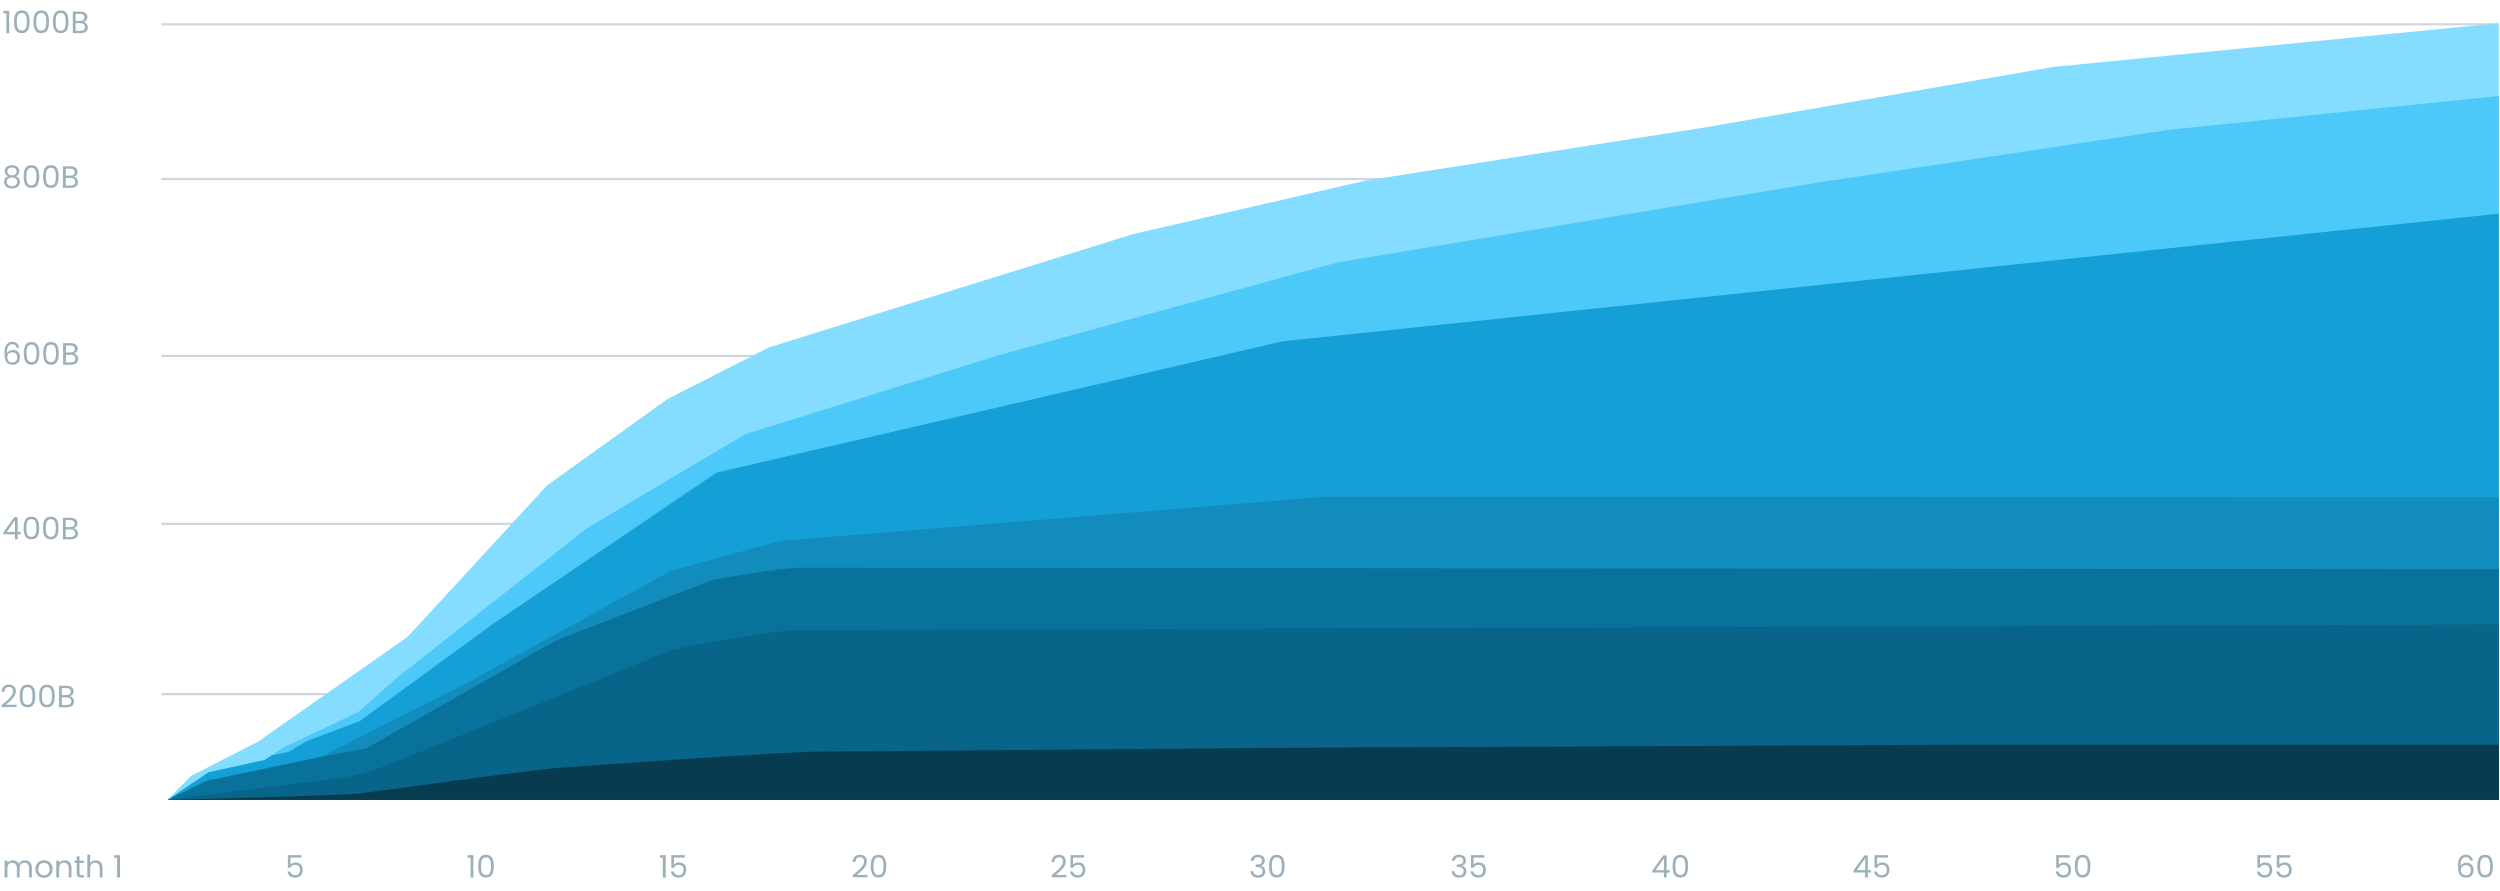 <svg width="1131" height="403" viewBox="0 0 1131 403" fill="none" xmlns="http://www.w3.org/2000/svg">
<g clip-path="url(#clip0_1660_4616)">
<path d="M73 11H1130" stroke="#063B50" stroke-opacity="0.2" stroke-miterlimit="10"/>
<path d="M73 81H1130" stroke="#063B50" stroke-opacity="0.2" stroke-miterlimit="10"/>
<path d="M73 161H1130" stroke="#063B50" stroke-opacity="0.2" stroke-miterlimit="10"/>
<path d="M73 237H1130" stroke="#063B50" stroke-opacity="0.2" stroke-miterlimit="10"/>
<path d="M73 314H1130" stroke="#063B50" stroke-opacity="0.2" stroke-miterlimit="10"/>
<path d="M75.85 361.85L86.35 351.04L116.57 335.63L184.34 288.16L247.58 219.53L302.02 180.51L347.89 157.15L512.67 105.89L618 81.67L771.03 57.69L928.84 30.29L1130.46 10.5V361.85H75.85Z" fill="#84DCFF"/>
<path d="M75.85 361.85L94.39 349.37L119.81 343.79L128.37 338.08L162.11 322.16L179.22 306.95L265.47 238.99L337.24 196.4L452.25 160.58L604.8 118.76L821.99 82.64L981.91 58.64L1130.46 43.43V361.85H75.85Z" fill="#4CC8F9"/>
<path d="M75.85 361.85H1130.46V96.66L580.33 154.4L324.17 213.81L222.7 282.48L162.82 326.2L138.82 335.23L130.5 340.22L123.05 341.63L119.81 343.79L94.39 349.37L75.85 361.85Z" fill="#149FD6"/>
<path d="M145.24 342.36L210.58 309.33L303.49 258.24L352.92 244.7L599.57 224.74L1130.46 224.97V361.85H75.85" fill="#128CBC"/>
<path d="M75.85 361.85L93.2 353.3L145.24 342.37L165.68 338.57L251.22 289.86L322.51 262.3C322.51 262.3 352.93 256.83 361.72 256.83C370.51 256.83 1130.47 257.54 1130.47 257.54V361.86H75.85V361.85Z" fill="#09729B"/>
<path d="M75.85 361.85C75.85 361.85 141.67 353.53 149.75 352.58C157.83 351.63 165.67 349.73 173.75 346.64C181.83 343.55 290.66 299.59 299.69 295.55C308.72 291.51 355.53 285.09 357.91 285.09C360.29 285.09 1130.46 282.48 1130.46 282.48V361.85H75.85Z" fill="#086589"/>
<path d="M75.85 361.85C75.85 361.85 153.08 359.95 162.11 359C171.14 358.05 237.2 348.54 253.12 347.36C269.04 346.18 354.82 339.99 372.64 339.99C390.46 339.99 589.11 338.09 618.82 338.09C648.53 338.09 870.46 336.9 885.91 336.9H1130.46V361.85H75.85Z" fill="#063B50"/>
</g>
<path d="M11.304 389.188C11.901 389.188 12.433 389.314 12.9 389.566C13.367 389.809 13.735 390.177 14.006 390.672C14.277 391.167 14.412 391.769 14.412 392.478V397H13.152V392.66C13.152 391.895 12.961 391.311 12.578 390.91C12.205 390.499 11.696 390.294 11.052 390.294C10.389 390.294 9.862 390.509 9.47 390.938C9.078 391.358 8.882 391.969 8.882 392.772V397H7.622V392.66C7.622 391.895 7.431 391.311 7.048 390.91C6.675 390.499 6.166 390.294 5.522 390.294C4.859 390.294 4.332 390.509 3.94 390.938C3.548 391.358 3.352 391.969 3.352 392.772V397H2.078V389.328H3.352V390.434C3.604 390.033 3.94 389.725 4.36 389.51C4.789 389.295 5.261 389.188 5.774 389.188C6.418 389.188 6.987 389.333 7.482 389.622C7.977 389.911 8.345 390.336 8.588 390.896C8.803 390.355 9.157 389.935 9.652 389.636C10.147 389.337 10.697 389.188 11.304 389.188ZM19.848 397.126C19.129 397.126 18.476 396.963 17.888 396.636C17.309 396.309 16.852 395.847 16.516 395.25C16.189 394.643 16.026 393.943 16.026 393.15C16.026 392.366 16.194 391.675 16.53 391.078C16.875 390.471 17.342 390.009 17.93 389.692C18.518 389.365 19.176 389.202 19.904 389.202C20.632 389.202 21.29 389.365 21.878 389.692C22.466 390.009 22.928 390.467 23.264 391.064C23.609 391.661 23.782 392.357 23.782 393.15C23.782 393.943 23.605 394.643 23.25 395.25C22.904 395.847 22.433 396.309 21.836 396.636C21.238 396.963 20.576 397.126 19.848 397.126ZM19.848 396.006C20.305 396.006 20.735 395.899 21.136 395.684C21.537 395.469 21.859 395.147 22.102 394.718C22.354 394.289 22.48 393.766 22.48 393.15C22.48 392.534 22.358 392.011 22.116 391.582C21.873 391.153 21.556 390.835 21.164 390.63C20.772 390.415 20.347 390.308 19.89 390.308C19.423 390.308 18.994 390.415 18.602 390.63C18.219 390.835 17.911 391.153 17.678 391.582C17.445 392.011 17.328 392.534 17.328 393.15C17.328 393.775 17.44 394.303 17.664 394.732C17.897 395.161 18.205 395.483 18.588 395.698C18.971 395.903 19.39 396.006 19.848 396.006ZM29.195 389.188C30.128 389.188 30.884 389.473 31.463 390.042C32.042 390.602 32.331 391.414 32.331 392.478V397H31.071V392.66C31.071 391.895 30.88 391.311 30.497 390.91C30.114 390.499 29.592 390.294 28.929 390.294C28.257 390.294 27.72 390.504 27.319 390.924C26.927 391.344 26.731 391.955 26.731 392.758V397H25.457V389.328H26.731V390.42C26.983 390.028 27.324 389.725 27.753 389.51C28.192 389.295 28.672 389.188 29.195 389.188ZM35.966 390.378V394.9C35.966 395.273 36.045 395.539 36.204 395.698C36.363 395.847 36.638 395.922 37.03 395.922H37.968V397H36.82C36.111 397 35.579 396.837 35.224 396.51C34.869 396.183 34.692 395.647 34.692 394.9V390.378H33.698V389.328H34.692V387.396H35.966V389.328H37.968V390.378H35.966ZM43.32 389.188C43.898 389.188 44.421 389.314 44.888 389.566C45.354 389.809 45.718 390.177 45.98 390.672C46.25 391.167 46.386 391.769 46.386 392.478V397H45.126V392.66C45.126 391.895 44.934 391.311 44.552 390.91C44.169 390.499 43.646 390.294 42.984 390.294C42.312 390.294 41.775 390.504 41.374 390.924C40.982 391.344 40.786 391.955 40.786 392.758V397H39.512V386.64H40.786V390.42C41.038 390.028 41.383 389.725 41.822 389.51C42.27 389.295 42.769 389.188 43.32 389.188ZM51.653 388.04V386.878H54.285V397H52.997V388.04H51.653Z" fill="#063B50" fill-opacity="0.4"/>
<path d="M0.714 318.978C1.899 318.026 2.828 317.247 3.5 316.64C4.172 316.024 4.737 315.385 5.194 314.722C5.661 314.05 5.894 313.392 5.894 312.748C5.894 312.141 5.745 311.665 5.446 311.32C5.157 310.965 4.685 310.788 4.032 310.788C3.397 310.788 2.903 310.989 2.548 311.39C2.203 311.782 2.016 312.309 1.988 312.972H0.756C0.793 311.927 1.111 311.119 1.708 310.55C2.305 309.981 3.075 309.696 4.018 309.696C4.979 309.696 5.74 309.962 6.3 310.494C6.869 311.026 7.154 311.759 7.154 312.692C7.154 313.467 6.921 314.223 6.454 314.96C5.997 315.688 5.474 316.332 4.886 316.892C4.298 317.443 3.547 318.087 2.632 318.824H7.448V319.888H0.714V318.978ZM8.921 314.834C8.921 313.229 9.182 311.978 9.705 311.082C10.227 310.177 11.142 309.724 12.449 309.724C13.746 309.724 14.656 310.177 15.179 311.082C15.701 311.978 15.963 313.229 15.963 314.834C15.963 316.467 15.701 317.737 15.179 318.642C14.656 319.547 13.746 320 12.449 320C11.142 320 10.227 319.547 9.705 318.642C9.182 317.737 8.921 316.467 8.921 314.834ZM14.703 314.834C14.703 314.022 14.647 313.336 14.535 312.776C14.432 312.207 14.213 311.749 13.877 311.404C13.55 311.059 13.074 310.886 12.449 310.886C11.814 310.886 11.329 311.059 10.993 311.404C10.666 311.749 10.447 312.207 10.335 312.776C10.232 313.336 10.181 314.022 10.181 314.834C10.181 315.674 10.232 316.379 10.335 316.948C10.447 317.517 10.666 317.975 10.993 318.32C11.329 318.665 11.814 318.838 12.449 318.838C13.074 318.838 13.55 318.665 13.877 318.32C14.213 317.975 14.432 317.517 14.535 316.948C14.647 316.379 14.703 315.674 14.703 314.834ZM17.712 314.834C17.712 313.229 17.973 311.978 18.496 311.082C19.018 310.177 19.933 309.724 21.24 309.724C22.537 309.724 23.447 310.177 23.97 311.082C24.492 311.978 24.754 313.229 24.754 314.834C24.754 316.467 24.492 317.737 23.97 318.642C23.447 319.547 22.537 320 21.24 320C19.933 320 19.018 319.547 18.496 318.642C17.973 317.737 17.712 316.467 17.712 314.834ZM23.494 314.834C23.494 314.022 23.438 313.336 23.326 312.776C23.223 312.207 23.004 311.749 22.668 311.404C22.341 311.059 21.865 310.886 21.24 310.886C20.605 310.886 20.12 311.059 19.784 311.404C19.457 311.749 19.238 312.207 19.126 312.776C19.023 313.336 18.972 314.022 18.972 314.834C18.972 315.674 19.023 316.379 19.126 316.948C19.238 317.517 19.457 317.975 19.784 318.32C20.12 318.665 20.605 318.838 21.24 318.838C21.865 318.838 22.341 318.665 22.668 318.32C23.004 317.975 23.223 317.517 23.326 316.948C23.438 316.379 23.494 315.674 23.494 314.834ZM31.599 314.974C31.953 315.03 32.275 315.175 32.565 315.408C32.863 315.641 33.097 315.931 33.265 316.276C33.442 316.621 33.531 316.99 33.531 317.382C33.531 317.877 33.405 318.325 33.153 318.726C32.901 319.118 32.532 319.431 32.047 319.664C31.571 319.888 31.006 320 30.353 320H26.713V310.242H30.213C30.875 310.242 31.44 310.354 31.907 310.578C32.373 310.793 32.723 311.087 32.957 311.46C33.19 311.833 33.307 312.253 33.307 312.72C33.307 313.299 33.148 313.779 32.831 314.162C32.523 314.535 32.112 314.806 31.599 314.974ZM27.987 314.456H30.129C30.726 314.456 31.188 314.316 31.515 314.036C31.841 313.756 32.005 313.369 32.005 312.874C32.005 312.379 31.841 311.992 31.515 311.712C31.188 311.432 30.717 311.292 30.101 311.292H27.987V314.456ZM30.241 318.95C30.875 318.95 31.37 318.801 31.725 318.502C32.079 318.203 32.257 317.788 32.257 317.256C32.257 316.715 32.07 316.29 31.697 315.982C31.323 315.665 30.824 315.506 30.199 315.506H27.987V318.95H30.241Z" fill="#063B50" fill-opacity="0.4"/>
<path d="M1.56 241.746V240.78L6.474 233.976H8V240.64H9.4V241.746H8V244H6.74V241.746H1.56ZM6.796 235.306L3.03 240.64H6.796V235.306ZM10.673 238.834C10.673 237.229 10.934 235.978 11.457 235.082C11.979 234.177 12.894 233.724 14.201 233.724C15.498 233.724 16.408 234.177 16.931 235.082C17.453 235.978 17.715 237.229 17.715 238.834C17.715 240.467 17.453 241.737 16.931 242.642C16.408 243.547 15.498 244 14.201 244C12.894 244 11.979 243.547 11.457 242.642C10.934 241.737 10.673 240.467 10.673 238.834ZM16.455 238.834C16.455 238.022 16.399 237.336 16.287 236.776C16.184 236.207 15.965 235.749 15.629 235.404C15.302 235.059 14.826 234.886 14.201 234.886C13.566 234.886 13.081 235.059 12.745 235.404C12.418 235.749 12.199 236.207 12.087 236.776C11.984 237.336 11.933 238.022 11.933 238.834C11.933 239.674 11.984 240.379 12.087 240.948C12.199 241.517 12.418 241.975 12.745 242.32C13.081 242.665 13.566 242.838 14.201 242.838C14.826 242.838 15.302 242.665 15.629 242.32C15.965 241.975 16.184 241.517 16.287 240.948C16.399 240.379 16.455 239.674 16.455 238.834ZM19.464 238.834C19.464 237.229 19.725 235.978 20.248 235.082C20.77 234.177 21.685 233.724 22.992 233.724C24.289 233.724 25.199 234.177 25.722 235.082C26.244 235.978 26.506 237.229 26.506 238.834C26.506 240.467 26.244 241.737 25.722 242.642C25.199 243.547 24.289 244 22.992 244C21.685 244 20.77 243.547 20.248 242.642C19.725 241.737 19.464 240.467 19.464 238.834ZM25.246 238.834C25.246 238.022 25.19 237.336 25.078 236.776C24.975 236.207 24.756 235.749 24.42 235.404C24.093 235.059 23.617 234.886 22.992 234.886C22.357 234.886 21.872 235.059 21.536 235.404C21.209 235.749 20.99 236.207 20.878 236.776C20.775 237.336 20.724 238.022 20.724 238.834C20.724 239.674 20.775 240.379 20.878 240.948C20.99 241.517 21.209 241.975 21.536 242.32C21.872 242.665 22.357 242.838 22.992 242.838C23.617 242.838 24.093 242.665 24.42 242.32C24.756 241.975 24.975 241.517 25.078 240.948C25.19 240.379 25.246 239.674 25.246 238.834ZM33.351 238.974C33.705 239.03 34.027 239.175 34.317 239.408C34.615 239.641 34.849 239.931 35.017 240.276C35.194 240.621 35.283 240.99 35.283 241.382C35.283 241.877 35.157 242.325 34.905 242.726C34.653 243.118 34.284 243.431 33.799 243.664C33.323 243.888 32.758 244 32.105 244H28.465V234.242H31.965C32.627 234.242 33.192 234.354 33.659 234.578C34.125 234.793 34.475 235.087 34.709 235.46C34.942 235.833 35.059 236.253 35.059 236.72C35.059 237.299 34.9 237.779 34.583 238.162C34.275 238.535 33.864 238.806 33.351 238.974ZM29.739 238.456H31.881C32.478 238.456 32.94 238.316 33.267 238.036C33.593 237.756 33.757 237.369 33.757 236.874C33.757 236.379 33.593 235.992 33.267 235.712C32.94 235.432 32.469 235.292 31.853 235.292H29.739V238.456ZM31.993 242.95C32.627 242.95 33.122 242.801 33.477 242.502C33.831 242.203 34.009 241.788 34.009 241.256C34.009 240.715 33.822 240.29 33.449 239.982C33.075 239.665 32.576 239.506 31.951 239.506H29.739V242.95H31.993Z" fill="#063B50" fill-opacity="0.4"/>
<path d="M7.51 157.286C7.305 156.25 6.665 155.732 5.592 155.732C4.761 155.732 4.141 156.054 3.73 156.698C3.319 157.333 3.119 158.383 3.128 159.848C3.343 159.363 3.697 158.985 4.192 158.714C4.696 158.434 5.256 158.294 5.872 158.294C6.833 158.294 7.599 158.593 8.168 159.19C8.747 159.787 9.036 160.613 9.036 161.668C9.036 162.303 8.91 162.872 8.658 163.376C8.415 163.88 8.042 164.281 7.538 164.58C7.043 164.879 6.441 165.028 5.732 165.028C4.771 165.028 4.019 164.813 3.478 164.384C2.937 163.955 2.559 163.362 2.344 162.606C2.129 161.85 2.022 160.917 2.022 159.806C2.022 156.381 3.217 154.668 5.606 154.668C6.521 154.668 7.239 154.915 7.762 155.41C8.285 155.905 8.593 156.53 8.686 157.286H7.51ZM5.606 159.372C5.205 159.372 4.827 159.456 4.472 159.624C4.117 159.783 3.828 160.03 3.604 160.366C3.389 160.693 3.282 161.094 3.282 161.57C3.282 162.279 3.487 162.858 3.898 163.306C4.309 163.745 4.897 163.964 5.662 163.964C6.315 163.964 6.833 163.763 7.216 163.362C7.608 162.951 7.804 162.401 7.804 161.71C7.804 160.982 7.617 160.413 7.244 160.002C6.871 159.582 6.325 159.372 5.606 159.372ZM10.755 159.834C10.755 158.229 11.016 156.978 11.539 156.082C12.061 155.177 12.976 154.724 14.283 154.724C15.58 154.724 16.49 155.177 17.013 156.082C17.535 156.978 17.797 158.229 17.797 159.834C17.797 161.467 17.535 162.737 17.013 163.642C16.49 164.547 15.58 165 14.283 165C12.976 165 12.061 164.547 11.539 163.642C11.016 162.737 10.755 161.467 10.755 159.834ZM16.537 159.834C16.537 159.022 16.481 158.336 16.369 157.776C16.266 157.207 16.047 156.749 15.711 156.404C15.384 156.059 14.908 155.886 14.283 155.886C13.648 155.886 13.163 156.059 12.827 156.404C12.5 156.749 12.281 157.207 12.169 157.776C12.066 158.336 12.015 159.022 12.015 159.834C12.015 160.674 12.066 161.379 12.169 161.948C12.281 162.517 12.5 162.975 12.827 163.32C13.163 163.665 13.648 163.838 14.283 163.838C14.908 163.838 15.384 163.665 15.711 163.32C16.047 162.975 16.266 162.517 16.369 161.948C16.481 161.379 16.537 160.674 16.537 159.834ZM19.546 159.834C19.546 158.229 19.807 156.978 20.33 156.082C20.852 155.177 21.767 154.724 23.074 154.724C24.371 154.724 25.281 155.177 25.804 156.082C26.326 156.978 26.588 158.229 26.588 159.834C26.588 161.467 26.326 162.737 25.804 163.642C25.281 164.547 24.371 165 23.074 165C21.767 165 20.852 164.547 20.33 163.642C19.807 162.737 19.546 161.467 19.546 159.834ZM25.328 159.834C25.328 159.022 25.272 158.336 25.16 157.776C25.057 157.207 24.838 156.749 24.502 156.404C24.175 156.059 23.699 155.886 23.074 155.886C22.439 155.886 21.954 156.059 21.618 156.404C21.291 156.749 21.072 157.207 20.96 157.776C20.857 158.336 20.806 159.022 20.806 159.834C20.806 160.674 20.857 161.379 20.96 161.948C21.072 162.517 21.291 162.975 21.618 163.32C21.954 163.665 22.439 163.838 23.074 163.838C23.699 163.838 24.175 163.665 24.502 163.32C24.838 162.975 25.057 162.517 25.16 161.948C25.272 161.379 25.328 160.674 25.328 159.834ZM33.433 159.974C33.787 160.03 34.109 160.175 34.399 160.408C34.697 160.641 34.931 160.931 35.099 161.276C35.276 161.621 35.365 161.99 35.365 162.382C35.365 162.877 35.239 163.325 34.987 163.726C34.735 164.118 34.366 164.431 33.881 164.664C33.405 164.888 32.84 165 32.187 165H28.547V155.242H32.047C32.709 155.242 33.274 155.354 33.741 155.578C34.207 155.793 34.557 156.087 34.791 156.46C35.024 156.833 35.141 157.253 35.141 157.72C35.141 158.299 34.982 158.779 34.665 159.162C34.357 159.535 33.946 159.806 33.433 159.974ZM29.821 159.456H31.963C32.56 159.456 33.022 159.316 33.349 159.036C33.675 158.756 33.839 158.369 33.839 157.874C33.839 157.379 33.675 156.992 33.349 156.712C33.022 156.432 32.551 156.292 31.935 156.292H29.821V159.456ZM32.075 163.95C32.709 163.95 33.204 163.801 33.559 163.502C33.913 163.203 34.091 162.788 34.091 162.256C34.091 161.715 33.904 161.29 33.531 160.982C33.157 160.665 32.658 160.506 32.033 160.506H29.821V163.95H32.075Z" fill="#063B50" fill-opacity="0.4"/>
<path d="M3.716 79.736C3.193 79.531 2.792 79.232 2.512 78.84C2.232 78.448 2.092 77.972 2.092 77.412C2.092 76.908 2.218 76.455 2.47 76.054C2.722 75.643 3.095 75.321 3.59 75.088C4.094 74.845 4.701 74.724 5.41 74.724C6.119 74.724 6.721 74.845 7.216 75.088C7.72 75.321 8.098 75.643 8.35 76.054C8.611 76.455 8.742 76.908 8.742 77.412C8.742 77.953 8.597 78.429 8.308 78.84C8.019 79.241 7.622 79.54 7.118 79.736C7.697 79.913 8.154 80.226 8.49 80.674C8.835 81.113 9.008 81.645 9.008 82.27C9.008 82.877 8.859 83.409 8.56 83.866C8.261 84.314 7.837 84.664 7.286 84.916C6.745 85.159 6.119 85.28 5.41 85.28C4.701 85.28 4.075 85.159 3.534 84.916C3.002 84.664 2.587 84.314 2.288 83.866C1.989 83.409 1.84 82.877 1.84 82.27C1.84 81.645 2.008 81.108 2.344 80.66C2.68 80.212 3.137 79.904 3.716 79.736ZM7.51 77.566C7.51 76.997 7.323 76.558 6.95 76.25C6.577 75.942 6.063 75.788 5.41 75.788C4.766 75.788 4.257 75.942 3.884 76.25C3.511 76.558 3.324 77.001 3.324 77.58C3.324 78.103 3.515 78.523 3.898 78.84C4.29 79.157 4.794 79.316 5.41 79.316C6.035 79.316 6.539 79.157 6.922 78.84C7.314 78.513 7.51 78.089 7.51 77.566ZM5.41 80.296C4.719 80.296 4.155 80.459 3.716 80.786C3.277 81.103 3.058 81.584 3.058 82.228C3.058 82.825 3.268 83.306 3.688 83.67C4.117 84.034 4.691 84.216 5.41 84.216C6.129 84.216 6.698 84.034 7.118 83.67C7.538 83.306 7.748 82.825 7.748 82.228C7.748 81.603 7.533 81.127 7.104 80.8C6.675 80.464 6.11 80.296 5.41 80.296ZM10.7 79.834C10.7 78.229 10.961 76.978 11.484 76.082C12.007 75.177 12.921 74.724 14.228 74.724C15.525 74.724 16.435 75.177 16.958 76.082C17.481 76.978 17.742 78.229 17.742 79.834C17.742 81.467 17.481 82.737 16.958 83.642C16.435 84.547 15.525 85 14.228 85C12.921 85 12.007 84.547 11.484 83.642C10.961 82.737 10.7 81.467 10.7 79.834ZM16.482 79.834C16.482 79.022 16.426 78.336 16.314 77.776C16.211 77.207 15.992 76.749 15.656 76.404C15.329 76.059 14.853 75.886 14.228 75.886C13.593 75.886 13.108 76.059 12.772 76.404C12.445 76.749 12.226 77.207 12.114 77.776C12.011 78.336 11.96 79.022 11.96 79.834C11.96 80.674 12.011 81.379 12.114 81.948C12.226 82.517 12.445 82.975 12.772 83.32C13.108 83.665 13.593 83.838 14.228 83.838C14.853 83.838 15.329 83.665 15.656 83.32C15.992 82.975 16.211 82.517 16.314 81.948C16.426 81.379 16.482 80.674 16.482 79.834ZM19.491 79.834C19.491 78.229 19.752 76.978 20.275 76.082C20.798 75.177 21.712 74.724 23.019 74.724C24.316 74.724 25.226 75.177 25.749 76.082C26.272 76.978 26.533 78.229 26.533 79.834C26.533 81.467 26.272 82.737 25.749 83.642C25.226 84.547 24.316 85 23.019 85C21.712 85 20.798 84.547 20.275 83.642C19.752 82.737 19.491 81.467 19.491 79.834ZM25.273 79.834C25.273 79.022 25.217 78.336 25.105 77.776C25.002 77.207 24.783 76.749 24.447 76.404C24.12 76.059 23.644 75.886 23.019 75.886C22.384 75.886 21.899 76.059 21.563 76.404C21.236 76.749 21.017 77.207 20.905 77.776C20.802 78.336 20.751 79.022 20.751 79.834C20.751 80.674 20.802 81.379 20.905 81.948C21.017 82.517 21.236 82.975 21.563 83.32C21.899 83.665 22.384 83.838 23.019 83.838C23.644 83.838 24.12 83.665 24.447 83.32C24.783 82.975 25.002 82.517 25.105 81.948C25.217 81.379 25.273 80.674 25.273 79.834ZM33.378 79.974C33.733 80.03 34.055 80.175 34.344 80.408C34.643 80.641 34.876 80.931 35.044 81.276C35.221 81.621 35.31 81.99 35.31 82.382C35.31 82.877 35.184 83.325 34.932 83.726C34.68 84.118 34.311 84.431 33.826 84.664C33.35 84.888 32.785 85 32.132 85H28.492V75.242H31.992C32.655 75.242 33.219 75.354 33.686 75.578C34.153 75.793 34.503 76.087 34.736 76.46C34.969 76.833 35.086 77.253 35.086 77.72C35.086 78.299 34.927 78.779 34.61 79.162C34.302 79.535 33.891 79.806 33.378 79.974ZM29.766 79.456H31.908C32.505 79.456 32.967 79.316 33.294 79.036C33.621 78.756 33.784 78.369 33.784 77.874C33.784 77.379 33.621 76.992 33.294 76.712C32.967 76.432 32.496 76.292 31.88 76.292H29.766V79.456ZM32.02 83.95C32.655 83.95 33.149 83.801 33.504 83.502C33.859 83.203 34.036 82.788 34.036 82.256C34.036 81.715 33.849 81.29 33.476 80.982C33.103 80.665 32.603 80.506 31.978 80.506H29.766V83.95H32.02Z" fill="#063B50" fill-opacity="0.4"/>
<path d="M1.532 6.04V4.878H4.164V15H2.876V6.04H1.532ZM6.352 9.834C6.352 8.229 6.614 6.978 7.136 6.082C7.659 5.177 8.574 4.724 9.88 4.724C11.178 4.724 12.088 5.177 12.61 6.082C13.133 6.978 13.394 8.229 13.394 9.834C13.394 11.467 13.133 12.737 12.61 13.642C12.088 14.547 11.178 15 9.88 15C8.574 15 7.659 14.547 7.136 13.642C6.614 12.737 6.352 11.467 6.352 9.834ZM12.134 9.834C12.134 9.022 12.078 8.336 11.966 7.776C11.864 7.207 11.644 6.749 11.308 6.404C10.982 6.059 10.506 5.886 9.88 5.886C9.246 5.886 8.76 6.059 8.424 6.404C8.098 6.749 7.878 7.207 7.766 7.776C7.664 8.336 7.612 9.022 7.612 9.834C7.612 10.674 7.664 11.379 7.766 11.948C7.878 12.517 8.098 12.975 8.424 13.32C8.76 13.665 9.246 13.838 9.88 13.838C10.506 13.838 10.982 13.665 11.308 13.32C11.644 12.975 11.864 12.517 11.966 11.948C12.078 11.379 12.134 10.674 12.134 9.834ZM15.143 9.834C15.143 8.229 15.405 6.978 15.927 6.082C16.45 5.177 17.365 4.724 18.671 4.724C19.969 4.724 20.879 5.177 21.401 6.082C21.924 6.978 22.185 8.229 22.185 9.834C22.185 11.467 21.924 12.737 21.401 13.642C20.879 14.547 19.969 15 18.671 15C17.365 15 16.45 14.547 15.927 13.642C15.405 12.737 15.143 11.467 15.143 9.834ZM20.925 9.834C20.925 9.022 20.869 8.336 20.757 7.776C20.655 7.207 20.435 6.749 20.099 6.404C19.773 6.059 19.297 5.886 18.671 5.886C18.037 5.886 17.551 6.059 17.215 6.404C16.889 6.749 16.669 7.207 16.557 7.776C16.455 8.336 16.403 9.022 16.403 9.834C16.403 10.674 16.455 11.379 16.557 11.948C16.669 12.517 16.889 12.975 17.215 13.32C17.551 13.665 18.037 13.838 18.671 13.838C19.297 13.838 19.773 13.665 20.099 13.32C20.435 12.975 20.655 12.517 20.757 11.948C20.869 11.379 20.925 10.674 20.925 9.834ZM23.934 9.834C23.934 8.229 24.196 6.978 24.718 6.082C25.241 5.177 26.156 4.724 27.462 4.724C28.76 4.724 29.67 5.177 30.192 6.082C30.715 6.978 30.976 8.229 30.976 9.834C30.976 11.467 30.715 12.737 30.192 13.642C29.67 14.547 28.76 15 27.462 15C26.156 15 25.241 14.547 24.718 13.642C24.196 12.737 23.934 11.467 23.934 9.834ZM29.716 9.834C29.716 9.022 29.66 8.336 29.548 7.776C29.446 7.207 29.226 6.749 28.89 6.404C28.564 6.059 28.088 5.886 27.462 5.886C26.828 5.886 26.342 6.059 26.006 6.404C25.68 6.749 25.46 7.207 25.348 7.776C25.246 8.336 25.194 9.022 25.194 9.834C25.194 10.674 25.246 11.379 25.348 11.948C25.46 12.517 25.68 12.975 26.006 13.32C26.342 13.665 26.828 13.838 27.462 13.838C28.088 13.838 28.564 13.665 28.89 13.32C29.226 12.975 29.446 12.517 29.548 11.948C29.66 11.379 29.716 10.674 29.716 9.834ZM37.821 9.974C38.176 10.03 38.498 10.175 38.787 10.408C39.086 10.641 39.319 10.931 39.487 11.276C39.665 11.621 39.753 11.99 39.753 12.382C39.753 12.877 39.627 13.325 39.375 13.726C39.123 14.118 38.755 14.431 38.269 14.664C37.793 14.888 37.229 15 36.575 15H32.935V5.242H36.435C37.098 5.242 37.663 5.354 38.129 5.578C38.596 5.793 38.946 6.087 39.179 6.46C39.413 6.833 39.529 7.253 39.529 7.72C39.529 8.299 39.371 8.779 39.053 9.162C38.745 9.535 38.335 9.806 37.821 9.974ZM34.209 9.456H36.351C36.949 9.456 37.411 9.316 37.737 9.036C38.064 8.756 38.227 8.369 38.227 7.874C38.227 7.379 38.064 6.992 37.737 6.712C37.411 6.432 36.939 6.292 36.323 6.292H34.209V9.456ZM36.463 13.95C37.098 13.95 37.593 13.801 37.947 13.502C38.302 13.203 38.479 12.788 38.479 12.256C38.479 11.715 38.293 11.29 37.919 10.982C37.546 10.665 37.047 10.506 36.421 10.506H34.209V13.95H36.463Z" fill="#063B50" fill-opacity="0.4"/>
<path d="M136.322 387.984H131.408V391.176C131.623 390.877 131.94 390.635 132.36 390.448C132.78 390.252 133.233 390.154 133.718 390.154C134.493 390.154 135.123 390.317 135.608 390.644C136.093 390.961 136.439 391.377 136.644 391.89C136.859 392.394 136.966 392.931 136.966 393.5C136.966 394.172 136.84 394.774 136.588 395.306C136.336 395.838 135.949 396.258 135.426 396.566C134.913 396.874 134.273 397.028 133.508 397.028C132.528 397.028 131.735 396.776 131.128 396.272C130.521 395.768 130.153 395.096 130.022 394.256H131.268C131.389 394.788 131.646 395.203 132.038 395.502C132.43 395.801 132.925 395.95 133.522 395.95C134.259 395.95 134.815 395.731 135.188 395.292C135.561 394.844 135.748 394.256 135.748 393.528C135.748 392.8 135.561 392.24 135.188 391.848C134.815 391.447 134.264 391.246 133.536 391.246C133.041 391.246 132.607 391.367 132.234 391.61C131.87 391.843 131.604 392.165 131.436 392.576H130.232V386.864H136.322V387.984Z" fill="#063B50" fill-opacity="0.4"/>
<path d="M211.532 388.04V386.878H214.164V397H212.876V388.04H211.532ZM216.352 391.834C216.352 390.229 216.614 388.978 217.136 388.082C217.659 387.177 218.574 386.724 219.88 386.724C221.178 386.724 222.088 387.177 222.61 388.082C223.133 388.978 223.394 390.229 223.394 391.834C223.394 393.467 223.133 394.737 222.61 395.642C222.088 396.547 221.178 397 219.88 397C218.574 397 217.659 396.547 217.136 395.642C216.614 394.737 216.352 393.467 216.352 391.834ZM222.134 391.834C222.134 391.022 222.078 390.336 221.966 389.776C221.864 389.207 221.644 388.749 221.308 388.404C220.982 388.059 220.506 387.886 219.88 387.886C219.246 387.886 218.76 388.059 218.424 388.404C218.098 388.749 217.878 389.207 217.766 389.776C217.664 390.336 217.612 391.022 217.612 391.834C217.612 392.674 217.664 393.379 217.766 393.948C217.878 394.517 218.098 394.975 218.424 395.32C218.76 395.665 219.246 395.838 219.88 395.838C220.506 395.838 220.982 395.665 221.308 395.32C221.644 394.975 221.864 394.517 221.966 393.948C222.078 393.379 222.134 392.674 222.134 391.834Z" fill="#063B50" fill-opacity="0.4"/>
<path d="M298.532 388.04V386.878H301.164V397H299.876V388.04H298.532ZM309.806 387.984H304.892V391.176C305.107 390.877 305.424 390.635 305.844 390.448C306.264 390.252 306.717 390.154 307.202 390.154C307.977 390.154 308.607 390.317 309.092 390.644C309.578 390.961 309.923 391.377 310.128 391.89C310.343 392.394 310.45 392.931 310.45 393.5C310.45 394.172 310.324 394.774 310.072 395.306C309.82 395.838 309.433 396.258 308.91 396.566C308.397 396.874 307.758 397.028 306.992 397.028C306.012 397.028 305.219 396.776 304.612 396.272C304.006 395.768 303.637 395.096 303.506 394.256H304.752C304.874 394.788 305.13 395.203 305.522 395.502C305.914 395.801 306.409 395.95 307.006 395.95C307.744 395.95 308.299 395.731 308.672 395.292C309.046 394.844 309.232 394.256 309.232 393.528C309.232 392.8 309.046 392.24 308.672 391.848C308.299 391.447 307.748 391.246 307.02 391.246C306.526 391.246 306.092 391.367 305.718 391.61C305.354 391.843 305.088 392.165 304.92 392.576H303.716V386.864H309.806V387.984Z" fill="#063B50" fill-opacity="0.4"/>
<path d="M385.714 395.978C386.899 395.026 387.828 394.247 388.5 393.64C389.172 393.024 389.737 392.385 390.194 391.722C390.661 391.05 390.894 390.392 390.894 389.748C390.894 389.141 390.745 388.665 390.446 388.32C390.157 387.965 389.685 387.788 389.032 387.788C388.397 387.788 387.903 387.989 387.548 388.39C387.203 388.782 387.016 389.309 386.988 389.972H385.756C385.793 388.927 386.111 388.119 386.708 387.55C387.305 386.981 388.075 386.696 389.018 386.696C389.979 386.696 390.74 386.962 391.3 387.494C391.869 388.026 392.154 388.759 392.154 389.692C392.154 390.467 391.921 391.223 391.454 391.96C390.997 392.688 390.474 393.332 389.886 393.892C389.298 394.443 388.547 395.087 387.632 395.824H392.448V396.888H385.714V395.978ZM393.921 391.834C393.921 390.229 394.182 388.978 394.705 388.082C395.227 387.177 396.142 386.724 397.449 386.724C398.746 386.724 399.656 387.177 400.179 388.082C400.701 388.978 400.963 390.229 400.963 391.834C400.963 393.467 400.701 394.737 400.179 395.642C399.656 396.547 398.746 397 397.449 397C396.142 397 395.227 396.547 394.705 395.642C394.182 394.737 393.921 393.467 393.921 391.834ZM399.703 391.834C399.703 391.022 399.647 390.336 399.535 389.776C399.432 389.207 399.213 388.749 398.877 388.404C398.55 388.059 398.074 387.886 397.449 387.886C396.814 387.886 396.329 388.059 395.993 388.404C395.666 388.749 395.447 389.207 395.335 389.776C395.232 390.336 395.181 391.022 395.181 391.834C395.181 392.674 395.232 393.379 395.335 393.948C395.447 394.517 395.666 394.975 395.993 395.32C396.329 395.665 396.814 395.838 397.449 395.838C398.074 395.838 398.55 395.665 398.877 395.32C399.213 394.975 399.432 394.517 399.535 393.948C399.647 393.379 399.703 392.674 399.703 391.834Z" fill="#063B50" fill-opacity="0.4"/>
<path d="M475.714 395.978C476.899 395.026 477.828 394.247 478.5 393.64C479.172 393.024 479.737 392.385 480.194 391.722C480.661 391.05 480.894 390.392 480.894 389.748C480.894 389.141 480.745 388.665 480.446 388.32C480.157 387.965 479.685 387.788 479.032 387.788C478.397 387.788 477.903 387.989 477.548 388.39C477.203 388.782 477.016 389.309 476.988 389.972H475.756C475.793 388.927 476.111 388.119 476.708 387.55C477.305 386.981 478.075 386.696 479.018 386.696C479.979 386.696 480.74 386.962 481.3 387.494C481.869 388.026 482.154 388.759 482.154 389.692C482.154 390.467 481.921 391.223 481.454 391.96C480.997 392.688 480.474 393.332 479.886 393.892C479.298 394.443 478.547 395.087 477.632 395.824H482.448V396.888H475.714V395.978ZM490.375 387.984H485.461V391.176C485.675 390.877 485.993 390.635 486.413 390.448C486.833 390.252 487.285 390.154 487.771 390.154C488.545 390.154 489.175 390.317 489.661 390.644C490.146 390.961 490.491 391.377 490.697 391.89C490.911 392.394 491.019 392.931 491.019 393.5C491.019 394.172 490.893 394.774 490.641 395.306C490.389 395.838 490.001 396.258 489.479 396.566C488.965 396.874 488.326 397.028 487.561 397.028C486.581 397.028 485.787 396.776 485.181 396.272C484.574 395.768 484.205 395.096 484.075 394.256H485.321C485.442 394.788 485.699 395.203 486.091 395.502C486.483 395.801 486.977 395.95 487.575 395.95C488.312 395.95 488.867 395.731 489.241 395.292C489.614 394.844 489.801 394.256 489.801 393.528C489.801 392.8 489.614 392.24 489.241 391.848C488.867 391.447 488.317 391.246 487.589 391.246C487.094 391.246 486.66 391.367 486.287 391.61C485.923 391.843 485.657 392.165 485.489 392.576H484.285V386.864H490.375V387.984Z" fill="#063B50" fill-opacity="0.4"/>
<path d="M565.84 389.426C565.905 388.567 566.237 387.895 566.834 387.41C567.431 386.925 568.206 386.682 569.158 386.682C569.793 386.682 570.339 386.799 570.796 387.032C571.263 387.256 571.613 387.564 571.846 387.956C572.089 388.348 572.21 388.791 572.21 389.286C572.21 389.865 572.042 390.364 571.706 390.784C571.379 391.204 570.95 391.475 570.418 391.596V391.666C571.025 391.815 571.505 392.109 571.86 392.548C572.215 392.987 572.392 393.561 572.392 394.27C572.392 394.802 572.271 395.283 572.028 395.712C571.785 396.132 571.421 396.463 570.936 396.706C570.451 396.949 569.867 397.07 569.186 397.07C568.197 397.07 567.385 396.813 566.75 396.3C566.115 395.777 565.761 395.04 565.686 394.088H566.918C566.983 394.648 567.212 395.105 567.604 395.46C567.996 395.815 568.519 395.992 569.172 395.992C569.825 395.992 570.32 395.824 570.656 395.488C571.001 395.143 571.174 394.699 571.174 394.158C571.174 393.458 570.941 392.954 570.474 392.646C570.007 392.338 569.303 392.184 568.36 392.184H568.038V391.12H568.374C569.233 391.111 569.881 390.971 570.32 390.7C570.759 390.42 570.978 389.991 570.978 389.412C570.978 388.917 570.815 388.521 570.488 388.222C570.171 387.923 569.713 387.774 569.116 387.774C568.537 387.774 568.071 387.923 567.716 388.222C567.361 388.521 567.151 388.922 567.086 389.426H565.84ZM574.112 391.834C574.112 390.229 574.373 388.978 574.896 388.082C575.419 387.177 576.333 386.724 577.64 386.724C578.937 386.724 579.847 387.177 580.37 388.082C580.893 388.978 581.154 390.229 581.154 391.834C581.154 393.467 580.893 394.737 580.37 395.642C579.847 396.547 578.937 397 577.64 397C576.333 397 575.419 396.547 574.896 395.642C574.373 394.737 574.112 393.467 574.112 391.834ZM579.894 391.834C579.894 391.022 579.838 390.336 579.726 389.776C579.623 389.207 579.404 388.749 579.068 388.404C578.741 388.059 578.265 387.886 577.64 387.886C577.005 387.886 576.52 388.059 576.184 388.404C575.857 388.749 575.638 389.207 575.526 389.776C575.423 390.336 575.372 391.022 575.372 391.834C575.372 392.674 575.423 393.379 575.526 393.948C575.638 394.517 575.857 394.975 576.184 395.32C576.52 395.665 577.005 395.838 577.64 395.838C578.265 395.838 578.741 395.665 579.068 395.32C579.404 394.975 579.623 394.517 579.726 393.948C579.838 393.379 579.894 392.674 579.894 391.834Z" fill="#063B50" fill-opacity="0.4"/>
<path d="M656.84 389.426C656.905 388.567 657.237 387.895 657.834 387.41C658.431 386.925 659.206 386.682 660.158 386.682C660.793 386.682 661.339 386.799 661.796 387.032C662.263 387.256 662.613 387.564 662.846 387.956C663.089 388.348 663.21 388.791 663.21 389.286C663.21 389.865 663.042 390.364 662.706 390.784C662.379 391.204 661.95 391.475 661.418 391.596V391.666C662.025 391.815 662.505 392.109 662.86 392.548C663.215 392.987 663.392 393.561 663.392 394.27C663.392 394.802 663.271 395.283 663.028 395.712C662.785 396.132 662.421 396.463 661.936 396.706C661.451 396.949 660.867 397.07 660.186 397.07C659.197 397.07 658.385 396.813 657.75 396.3C657.115 395.777 656.761 395.04 656.686 394.088H657.918C657.983 394.648 658.212 395.105 658.604 395.46C658.996 395.815 659.519 395.992 660.172 395.992C660.825 395.992 661.32 395.824 661.656 395.488C662.001 395.143 662.174 394.699 662.174 394.158C662.174 393.458 661.941 392.954 661.474 392.646C661.007 392.338 660.303 392.184 659.36 392.184H659.038V391.12H659.374C660.233 391.111 660.881 390.971 661.32 390.7C661.759 390.42 661.978 389.991 661.978 389.412C661.978 388.917 661.815 388.521 661.488 388.222C661.171 387.923 660.713 387.774 660.116 387.774C659.537 387.774 659.071 387.923 658.716 388.222C658.361 388.521 658.151 388.922 658.086 389.426H656.84ZM671.566 387.984H666.652V391.176C666.867 390.877 667.184 390.635 667.604 390.448C668.024 390.252 668.477 390.154 668.962 390.154C669.737 390.154 670.367 390.317 670.852 390.644C671.337 390.961 671.683 391.377 671.888 391.89C672.103 392.394 672.21 392.931 672.21 393.5C672.21 394.172 672.084 394.774 671.832 395.306C671.58 395.838 671.193 396.258 670.67 396.566C670.157 396.874 669.517 397.028 668.752 397.028C667.772 397.028 666.979 396.776 666.372 396.272C665.765 395.768 665.397 395.096 665.266 394.256H666.512C666.633 394.788 666.89 395.203 667.282 395.502C667.674 395.801 668.169 395.95 668.766 395.95C669.503 395.95 670.059 395.731 670.432 395.292C670.805 394.844 670.992 394.256 670.992 393.528C670.992 392.8 670.805 392.24 670.432 391.848C670.059 391.447 669.508 391.246 668.78 391.246C668.285 391.246 667.851 391.367 667.478 391.61C667.114 391.843 666.848 392.165 666.68 392.576H665.476V386.864H671.566V387.984Z" fill="#063B50" fill-opacity="0.4"/>
<path d="M747.56 394.746V393.78L752.474 386.976H754V393.64H755.4V394.746H754V397H752.74V394.746H747.56ZM752.796 388.306L749.03 393.64H752.796V388.306ZM756.673 391.834C756.673 390.229 756.934 388.978 757.457 388.082C757.979 387.177 758.894 386.724 760.201 386.724C761.498 386.724 762.408 387.177 762.931 388.082C763.453 388.978 763.715 390.229 763.715 391.834C763.715 393.467 763.453 394.737 762.931 395.642C762.408 396.547 761.498 397 760.201 397C758.894 397 757.979 396.547 757.457 395.642C756.934 394.737 756.673 393.467 756.673 391.834ZM762.455 391.834C762.455 391.022 762.399 390.336 762.287 389.776C762.184 389.207 761.965 388.749 761.629 388.404C761.302 388.059 760.826 387.886 760.201 387.886C759.566 387.886 759.081 388.059 758.745 388.404C758.418 388.749 758.199 389.207 758.087 389.776C757.984 390.336 757.933 391.022 757.933 391.834C757.933 392.674 757.984 393.379 758.087 393.948C758.199 394.517 758.418 394.975 758.745 395.32C759.081 395.665 759.566 395.838 760.201 395.838C760.826 395.838 761.302 395.665 761.629 395.32C761.965 394.975 762.184 394.517 762.287 393.948C762.399 393.379 762.455 392.674 762.455 391.834Z" fill="#063B50" fill-opacity="0.4"/>
<path d="M838.56 394.746V393.78L843.474 386.976H845V393.64H846.4V394.746H845V397H843.74V394.746H838.56ZM843.796 388.306L840.03 393.64H843.796V388.306ZM854.127 387.984H849.213V391.176C849.427 390.877 849.745 390.635 850.165 390.448C850.585 390.252 851.037 390.154 851.523 390.154C852.297 390.154 852.927 390.317 853.413 390.644C853.898 390.961 854.243 391.377 854.449 391.89C854.663 392.394 854.771 392.931 854.771 393.5C854.771 394.172 854.645 394.774 854.393 395.306C854.141 395.838 853.753 396.258 853.231 396.566C852.717 396.874 852.078 397.028 851.313 397.028C850.333 397.028 849.539 396.776 848.933 396.272C848.326 395.768 847.957 395.096 847.827 394.256H849.073C849.194 394.788 849.451 395.203 849.843 395.502C850.235 395.801 850.729 395.95 851.327 395.95C852.064 395.95 852.619 395.731 852.993 395.292C853.366 394.844 853.553 394.256 853.553 393.528C853.553 392.8 853.366 392.24 852.993 391.848C852.619 391.447 852.069 391.246 851.341 391.246C850.846 391.246 850.412 391.367 850.039 391.61C849.675 391.843 849.409 392.165 849.241 392.576H848.037V386.864H854.127V387.984Z" fill="#063B50" fill-opacity="0.4"/>
<path d="M936.322 387.984H931.408V391.176C931.623 390.877 931.94 390.635 932.36 390.448C932.78 390.252 933.233 390.154 933.718 390.154C934.493 390.154 935.123 390.317 935.608 390.644C936.093 390.961 936.439 391.377 936.644 391.89C936.859 392.394 936.966 392.931 936.966 393.5C936.966 394.172 936.84 394.774 936.588 395.306C936.336 395.838 935.949 396.258 935.426 396.566C934.913 396.874 934.273 397.028 933.508 397.028C932.528 397.028 931.735 396.776 931.128 396.272C930.521 395.768 930.153 395.096 930.022 394.256H931.268C931.389 394.788 931.646 395.203 932.038 395.502C932.43 395.801 932.925 395.95 933.522 395.95C934.259 395.95 934.815 395.731 935.188 395.292C935.561 394.844 935.748 394.256 935.748 393.528C935.748 392.8 935.561 392.24 935.188 391.848C934.815 391.447 934.264 391.246 933.536 391.246C933.041 391.246 932.607 391.367 932.234 391.61C931.87 391.843 931.604 392.165 931.436 392.576H930.232V386.864H936.322V387.984ZM938.659 391.834C938.659 390.229 938.92 388.978 939.443 388.082C939.966 387.177 940.88 386.724 942.187 386.724C943.484 386.724 944.394 387.177 944.917 388.082C945.44 388.978 945.701 390.229 945.701 391.834C945.701 393.467 945.44 394.737 944.917 395.642C944.394 396.547 943.484 397 942.187 397C940.88 397 939.966 396.547 939.443 395.642C938.92 394.737 938.659 393.467 938.659 391.834ZM944.441 391.834C944.441 391.022 944.385 390.336 944.273 389.776C944.17 389.207 943.951 388.749 943.615 388.404C943.288 388.059 942.812 387.886 942.187 387.886C941.552 387.886 941.067 388.059 940.731 388.404C940.404 388.749 940.185 389.207 940.073 389.776C939.97 390.336 939.919 391.022 939.919 391.834C939.919 392.674 939.97 393.379 940.073 393.948C940.185 394.517 940.404 394.975 940.731 395.32C941.067 395.665 941.552 395.838 942.187 395.838C942.812 395.838 943.288 395.665 943.615 395.32C943.951 394.975 944.17 394.517 944.273 393.948C944.385 393.379 944.441 392.674 944.441 391.834Z" fill="#063B50" fill-opacity="0.4"/>
<path d="M1027.32 387.984H1022.41V391.176C1022.62 390.877 1022.94 390.635 1023.36 390.448C1023.78 390.252 1024.23 390.154 1024.72 390.154C1025.49 390.154 1026.12 390.317 1026.61 390.644C1027.09 390.961 1027.44 391.377 1027.64 391.89C1027.86 392.394 1027.97 392.931 1027.97 393.5C1027.97 394.172 1027.84 394.774 1027.59 395.306C1027.34 395.838 1026.95 396.258 1026.43 396.566C1025.91 396.874 1025.27 397.028 1024.51 397.028C1023.53 397.028 1022.73 396.776 1022.13 396.272C1021.52 395.768 1021.15 395.096 1021.02 394.256H1022.27C1022.39 394.788 1022.65 395.203 1023.04 395.502C1023.43 395.801 1023.92 395.95 1024.52 395.95C1025.26 395.95 1025.81 395.731 1026.19 395.292C1026.56 394.844 1026.75 394.256 1026.75 393.528C1026.75 392.8 1026.56 392.24 1026.19 391.848C1025.81 391.447 1025.26 391.246 1024.54 391.246C1024.04 391.246 1023.61 391.367 1023.23 391.61C1022.87 391.843 1022.6 392.165 1022.44 392.576H1021.23V386.864H1027.32V387.984ZM1036.11 387.984H1031.2V391.176C1031.41 390.877 1031.73 390.635 1032.15 390.448C1032.57 390.252 1033.02 390.154 1033.51 390.154C1034.28 390.154 1034.91 390.317 1035.4 390.644C1035.88 390.961 1036.23 391.377 1036.44 391.89C1036.65 392.394 1036.76 392.931 1036.76 393.5C1036.76 394.172 1036.63 394.774 1036.38 395.306C1036.13 395.838 1035.74 396.258 1035.22 396.566C1034.7 396.874 1034.06 397.028 1033.3 397.028C1032.32 397.028 1031.53 396.776 1030.92 396.272C1030.31 395.768 1029.94 395.096 1029.81 394.256H1031.06C1031.18 394.788 1031.44 395.203 1031.83 395.502C1032.22 395.801 1032.72 395.95 1033.31 395.95C1034.05 395.95 1034.61 395.731 1034.98 395.292C1035.35 394.844 1035.54 394.256 1035.54 393.528C1035.54 392.8 1035.35 392.24 1034.98 391.848C1034.61 391.447 1034.06 391.246 1033.33 391.246C1032.83 391.246 1032.4 391.367 1032.03 391.61C1031.66 391.843 1031.4 392.165 1031.23 392.576H1030.02V386.864H1036.11V387.984Z" fill="#063B50" fill-opacity="0.4"/>
<path d="M1117.51 389.286C1117.3 388.25 1116.67 387.732 1115.59 387.732C1114.76 387.732 1114.14 388.054 1113.73 388.698C1113.32 389.333 1113.12 390.383 1113.13 391.848C1113.34 391.363 1113.7 390.985 1114.19 390.714C1114.7 390.434 1115.26 390.294 1115.87 390.294C1116.83 390.294 1117.6 390.593 1118.17 391.19C1118.75 391.787 1119.04 392.613 1119.04 393.668C1119.04 394.303 1118.91 394.872 1118.66 395.376C1118.42 395.88 1118.04 396.281 1117.54 396.58C1117.04 396.879 1116.44 397.028 1115.73 397.028C1114.77 397.028 1114.02 396.813 1113.48 396.384C1112.94 395.955 1112.56 395.362 1112.34 394.606C1112.13 393.85 1112.02 392.917 1112.02 391.806C1112.02 388.381 1113.22 386.668 1115.61 386.668C1116.52 386.668 1117.24 386.915 1117.76 387.41C1118.28 387.905 1118.59 388.53 1118.69 389.286H1117.51ZM1115.61 391.372C1115.2 391.372 1114.83 391.456 1114.47 391.624C1114.12 391.783 1113.83 392.03 1113.6 392.366C1113.39 392.693 1113.28 393.094 1113.28 393.57C1113.28 394.279 1113.49 394.858 1113.9 395.306C1114.31 395.745 1114.9 395.964 1115.66 395.964C1116.32 395.964 1116.83 395.763 1117.22 395.362C1117.61 394.951 1117.8 394.401 1117.8 393.71C1117.8 392.982 1117.62 392.413 1117.24 392.002C1116.87 391.582 1116.32 391.372 1115.61 391.372ZM1120.75 391.834C1120.75 390.229 1121.02 388.978 1121.54 388.082C1122.06 387.177 1122.98 386.724 1124.28 386.724C1125.58 386.724 1126.49 387.177 1127.01 388.082C1127.54 388.978 1127.8 390.229 1127.8 391.834C1127.8 393.467 1127.54 394.737 1127.01 395.642C1126.49 396.547 1125.58 397 1124.28 397C1122.98 397 1122.06 396.547 1121.54 395.642C1121.02 394.737 1120.75 393.467 1120.75 391.834ZM1126.54 391.834C1126.54 391.022 1126.48 390.336 1126.37 389.776C1126.27 389.207 1126.05 388.749 1125.71 388.404C1125.38 388.059 1124.91 387.886 1124.28 387.886C1123.65 387.886 1123.16 388.059 1122.83 388.404C1122.5 388.749 1122.28 389.207 1122.17 389.776C1122.07 390.336 1122.01 391.022 1122.01 391.834C1122.01 392.674 1122.07 393.379 1122.17 393.948C1122.28 394.517 1122.5 394.975 1122.83 395.32C1123.16 395.665 1123.65 395.838 1124.28 395.838C1124.91 395.838 1125.38 395.665 1125.71 395.32C1126.05 394.975 1126.27 394.517 1126.37 393.948C1126.48 393.379 1126.54 392.674 1126.54 391.834Z" fill="#063B50" fill-opacity="0.4"/>
<defs>
<clipPath id="clip0_1660_4616">
<rect width="1057.46" height="351.85" fill="white" transform="translate(73 10)"/>
</clipPath>
</defs>
</svg>
